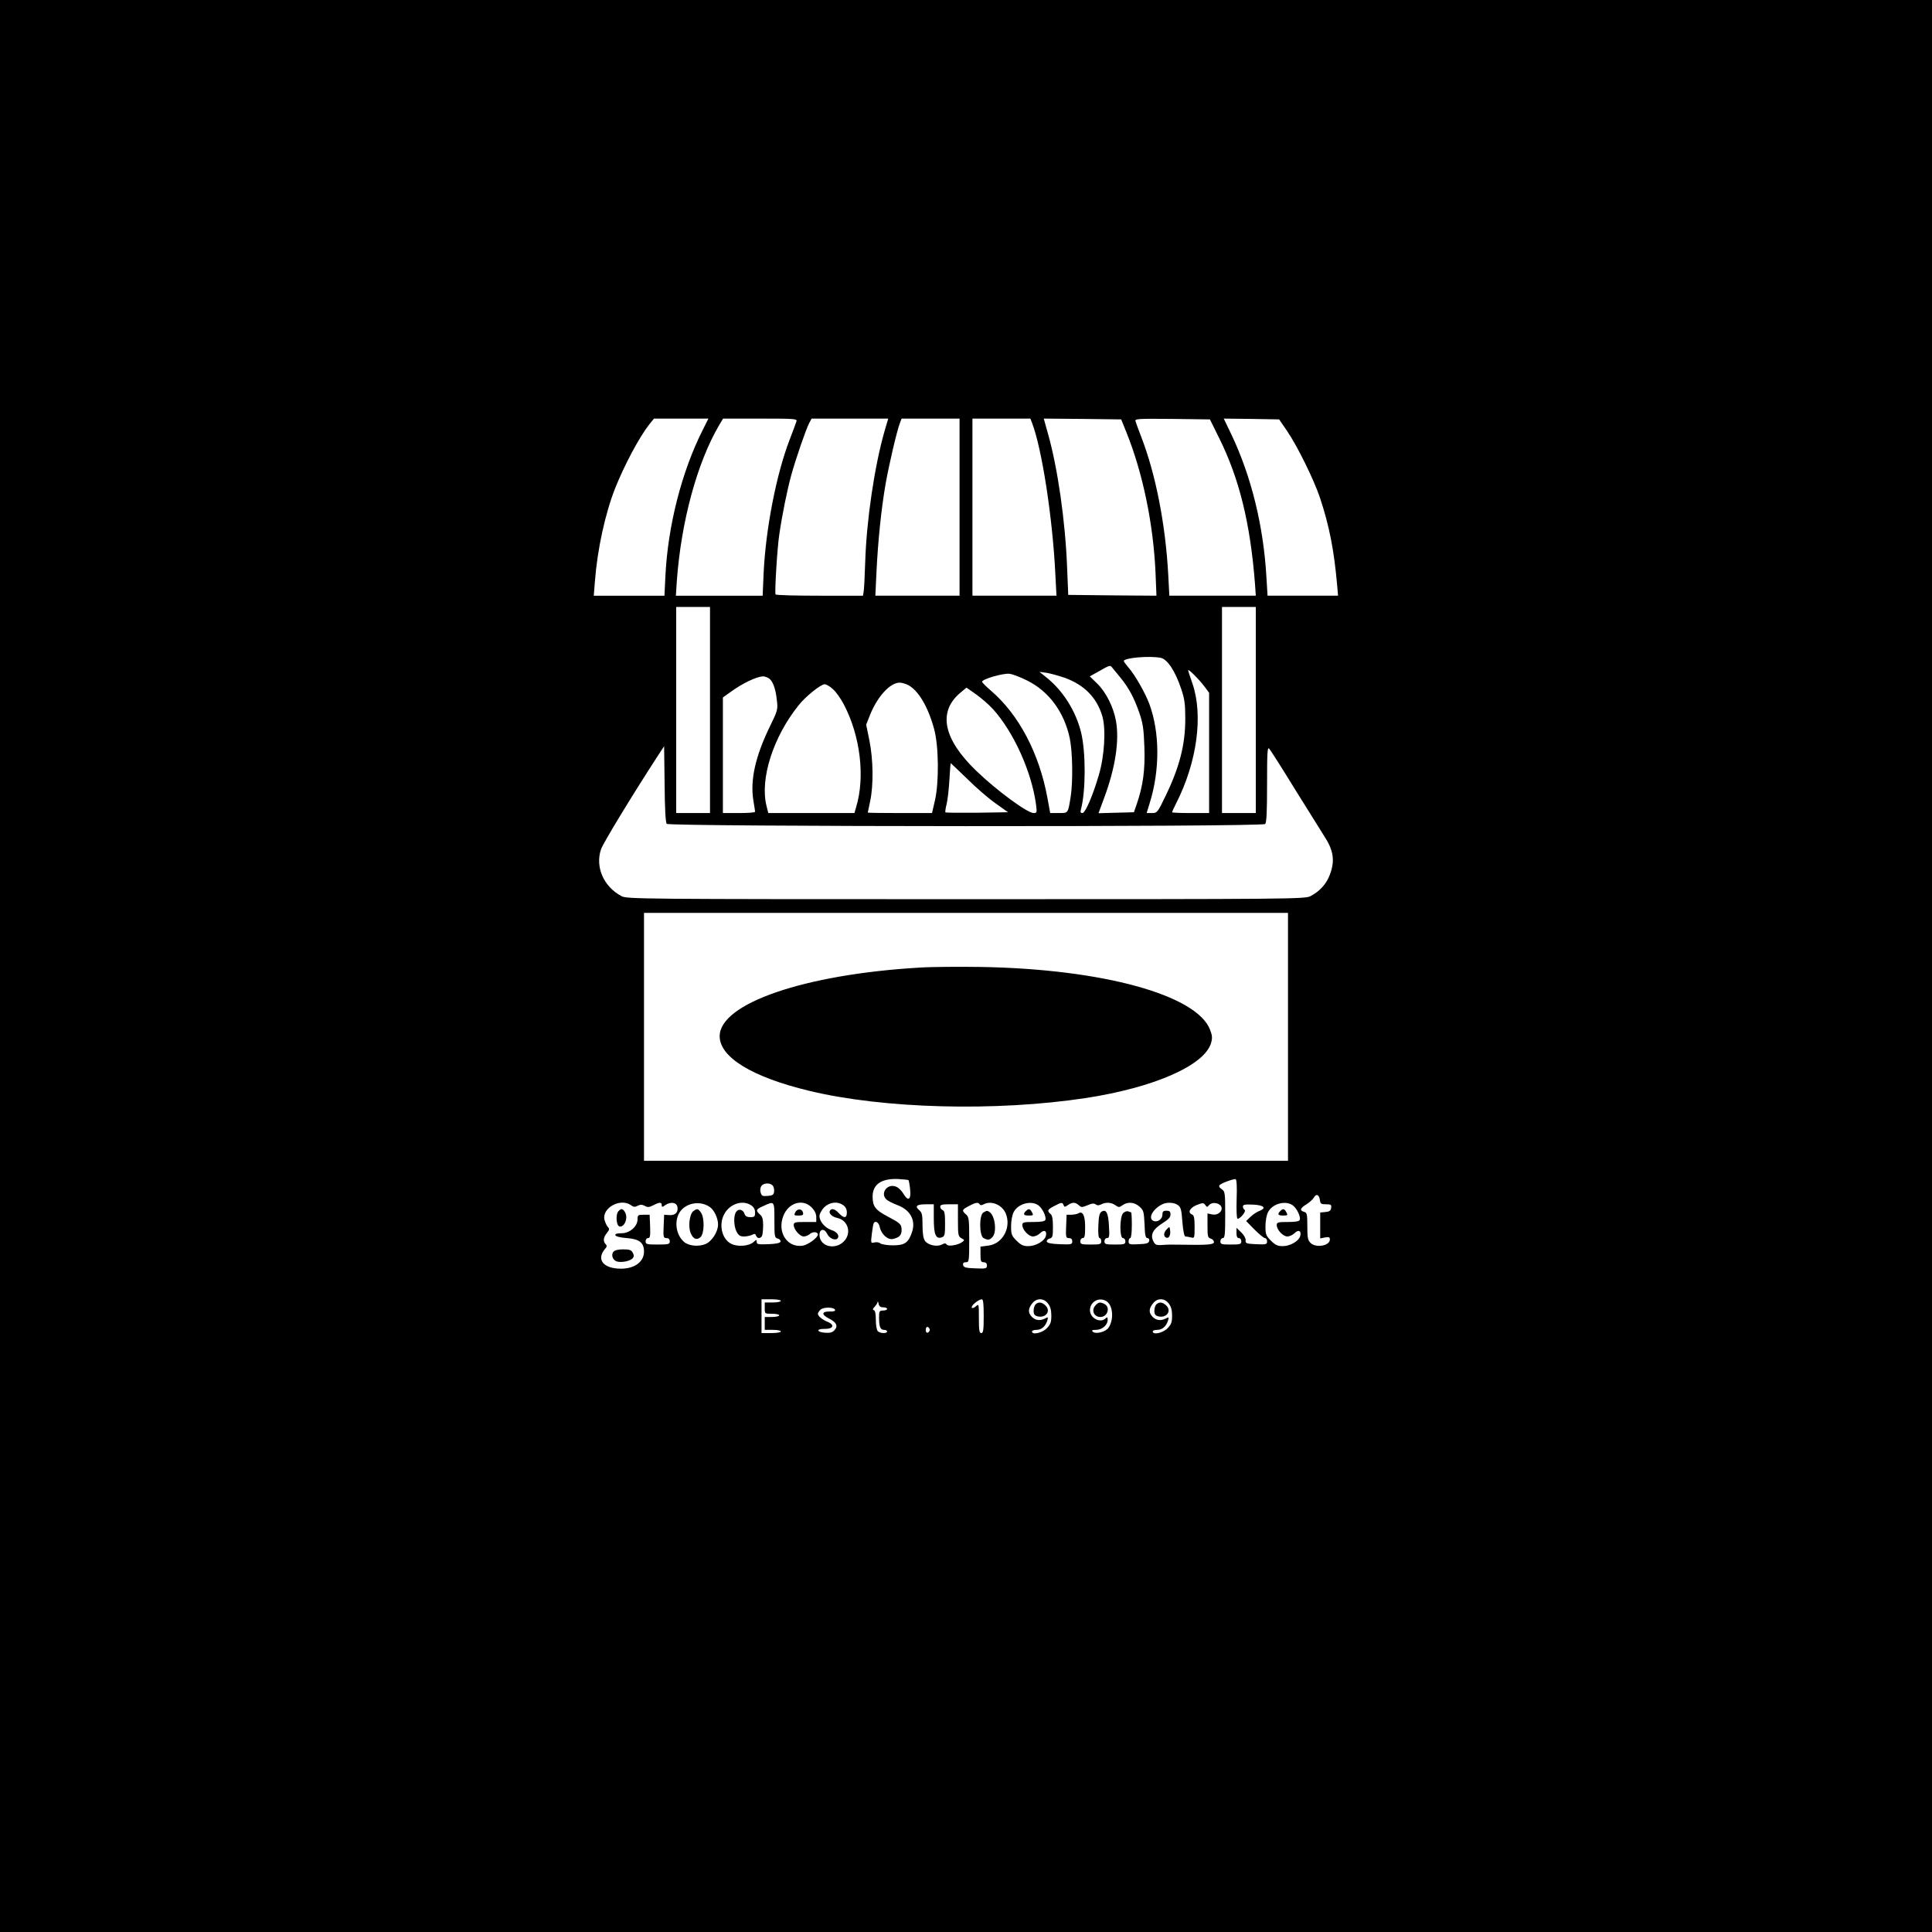 <?xml version="1.0" standalone="no"?>
<!DOCTYPE svg PUBLIC "-//W3C//DTD SVG 20010904//EN"
 "http://www.w3.org/TR/2001/REC-SVG-20010904/DTD/svg10.dtd">
<svg version="1.0" xmlns="http://www.w3.org/2000/svg"
 width="1200pt" height="1200pt" viewBox="0 0 1200 1200"
 preserveAspectRatio="xMidYMid meet">
<g transform="translate(0,1200) scale(0.1,-0.1)"
fill="#000000" stroke="none">
<path d="M0 6000 l0 -6000 6000 0 6000 0 0 6000 0 6000 -6000 0 -6000 0 0
-6000z m4364 3328 c-130 -258 -216 -595 -231 -905 l-6 -123 -219 0 -220 0 7
88 c15 199 64 423 126 580 58 145 148 314 211 395 l30 37 169 0 169 0 -36 -72z
m583 55 c-3 -10 -22 -61 -42 -113 -83 -215 -149 -554 -162 -830 l-6 -140 -270
0 -269 0 6 93 c27 367 125 731 262 965 l25 42 231 0 c215 0 230 -1 225 -17z
m547 -61 c-62 -216 -112 -553 -120 -812 -3 -91 -7 -175 -10 -187 l-4 -23 -270
0 c-148 0 -271 3 -273 8 -6 11 10 284 23 370 17 119 49 278 75 372 28 101 91
284 111 322 l15 28 238 0 238 0 -23 -78z m466 -472 l0 -550 -261 0 -262 0 7
148 c9 187 29 386 56 543 21 120 70 331 90 383 l10 26 180 0 180 0 0 -550z
m450 524 c62 -162 128 -591 145 -941 l7 -133 -261 0 -261 0 0 550 0 550 180 0
180 0 10 -26z m587 -61 c102 -254 166 -566 180 -866 l6 -147 -274 2 -274 3 -7
170 c-11 287 -58 615 -118 828 l-27 97 240 -2 241 -3 33 -82z m575 -33 c125
-251 194 -530 223 -907 l5 -73 -269 0 -268 0 -7 133 c-17 309 -77 619 -167
852 -17 44 -33 88 -36 98 -5 16 9 17 228 15 l234 -3 57 -115z m421 45 c64 -93
168 -304 206 -418 58 -175 87 -325 106 -539 l6 -68 -219 0 -219 0 -7 115 c-18
316 -93 623 -216 883 l-49 102 172 -2 172 -3 48 -70z m-3583 -1735 l0 -640
-105 0 -105 0 0 640 0 640 105 0 105 0 0 -640z m3390 0 l0 -640 -105 0 -105 0
0 640 0 640 105 0 105 0 0 -640z m-590 324 c41 -9 89 -81 126 -191 22 -65 26
-96 26 -188 0 -161 -36 -301 -124 -482 -48 -100 -51 -103 -83 -103 l-33 0 19
62 c64 204 63 439 -2 615 -26 70 -90 182 -130 227 -16 19 -29 36 -29 40 0 20
160 34 230 20z m-249 -125 c51 -63 84 -125 115 -215 23 -66 28 -102 32 -214 5
-141 -8 -239 -47 -353 l-18 -52 -110 -3 -110 -3 34 92 c71 189 97 361 74 484
-16 85 -62 177 -116 229 l-46 45 43 24 c85 48 82 48 98 28 8 -10 31 -38 51
-62z m520 -53 l29 -39 0 -374 0 -373 -115 0 c-63 0 -115 2 -115 5 0 3 12 29
26 57 129 254 168 543 101 741 -15 42 -27 80 -27 84 0 11 70 -59 101 -101z
m-870 55 c123 -44 202 -124 236 -240 23 -80 13 -248 -22 -365 -38 -130 -84
-236 -102 -236 -11 0 -14 6 -9 23 30 112 31 353 1 477 -33 135 -114 263 -220
346 l-39 31 45 -6 c24 -4 74 -18 110 -30z m-233 -17 c137 -67 233 -198 267
-362 17 -84 20 -267 5 -362 -17 -103 -14 -100 -74 -100 l-53 0 -17 93 c-51
278 -178 519 -351 667 -29 25 -54 50 -55 55 -3 16 131 55 170 50 19 -2 68 -21
108 -41z m-1606 15 c26 -14 45 -61 53 -136 7 -60 6 -65 -43 -165 -90 -185
-123 -332 -103 -458 6 -36 11 -68 11 -72 0 -5 -45 -8 -100 -8 l-100 0 0 359 0
359 49 35 c73 53 157 93 199 96 7 1 22 -4 34 -10z m867 -43 c65 -34 125 -134
163 -274 29 -105 31 -332 5 -444 l-18 -78 -200 0 c-109 0 -199 1 -199 3 0 1 7
34 15 72 21 100 19 257 -5 376 l-20 98 25 63 c46 113 124 198 183 198 13 0 36
-7 51 -14z m-466 -26 c19 -16 50 -60 69 -97 102 -195 132 -449 76 -635 l-11
-38 -267 0 -268 0 -11 44 c-42 168 41 428 199 625 42 54 138 131 162 131 10 0
33 -13 51 -30z m995 -125 c128 -142 239 -387 267 -592 6 -50 6 -53 -15 -53
-39 0 -231 141 -358 264 -205 198 -238 367 -95 485 l36 30 60 -42 c32 -23 80
-64 105 -92z m-2027 -712 c16 -18 3698 -20 3717 -1 9 9 12 78 12 247 0 198 2
233 13 221 8 -8 81 -123 162 -255 82 -132 162 -260 178 -285 60 -91 70 -155
37 -243 -21 -57 -63 -103 -120 -133 -34 -18 -106 -19 -2140 -19 -2035 0 -2106
1 -2140 19 -111 59 -164 181 -127 291 14 40 190 329 346 570 l46 70 3 -234 c1
-152 6 -239 13 -248z m1866 280 c54 -54 134 -123 177 -153 l77 -55 -192 -3
c-106 -1 -194 0 -197 2 -2 3 1 27 8 53 6 26 14 94 17 151 3 56 7 102 8 102 1
0 47 -44 102 -97z m1993 -1603 l0 -770 -2000 0 -2000 0 0 770 0 770 2000 0
2000 0 0 -770z m-2357 -890 c2 -3 7 -28 10 -57 7 -65 -12 -78 -42 -27 -11 19
-32 39 -47 44 -55 21 -100 -45 -56 -82 9 -8 38 -22 63 -32 84 -30 119 -96 93
-171 -22 -64 -45 -80 -118 -80 -35 0 -70 6 -78 12 -8 7 -24 9 -37 6 -22 -6
-23 -5 -16 53 4 32 9 62 12 67 10 17 31 5 37 -23 9 -46 51 -84 84 -75 38 9 52
24 52 54 0 37 -7 43 -86 85 -77 40 -94 63 -94 124 0 76 55 113 157 109 34 -2
64 -5 66 -7z m2038 -118 c-2 -73 0 -122 6 -122 17 0 55 47 44 55 -6 3 -11 13
-11 21 0 12 12 14 62 12 68 -3 87 -21 41 -39 -15 -5 -40 -22 -56 -37 l-27 -26
52 -53 c29 -29 58 -53 65 -53 7 0 13 -9 13 -20 0 -19 -5 -21 -67 -18 -62 3
-68 5 -66 24 1 12 -10 33 -27 49 l-30 29 0 -32 c0 -22 5 -32 15 -32 8 0 15 -9
15 -20 0 -18 -7 -20 -65 -20 -58 0 -65 2 -65 20 0 11 7 20 15 20 13 0 15 23
15 144 0 138 -1 146 -22 160 -15 10 -19 19 -12 26 12 12 86 39 99 36 6 -2 9
-49 6 -124z m-2881 84 c6 -8 10 -25 8 -38 -2 -19 -10 -24 -40 -26 -33 -3 -38
0 -44 23 -4 15 -1 31 6 40 16 19 54 19 70 1z m3398 -89 c3 -24 8 -27 38 -27
31 0 35 -3 32 -22 -2 -18 -11 -24 -35 -26 l-33 -3 0 -81 0 -80 30 6 c25 4 30
2 30 -13 0 -39 -87 -54 -120 -21 -17 17 -20 33 -20 104 0 75 -2 84 -20 89 -29
8 -25 23 15 47 19 12 40 31 46 42 14 26 33 18 37 -15z m-4280 -32 c17 -13 26
-13 43 -4 16 8 27 8 44 -1 18 -10 28 -9 53 4 39 20 52 20 52 1 0 -14 3 -14 24
1 34 22 70 15 74 -14 5 -33 -15 -52 -52 -49 l-31 2 -3 -72 c-3 -68 -1 -73 18
-73 13 0 20 -7 20 -20 0 -18 -7 -20 -75 -20 -68 0 -75 2 -75 20 0 11 7 20 15
20 13 0 15 13 13 73 l-3 72 -37 0 c-35 0 -38 -2 -38 -28 0 -45 -49 -87 -100
-87 -29 0 -40 -4 -38 -12 3 -8 31 -15 72 -18 77 -6 106 -28 106 -84 0 -63 -58
-106 -143 -106 -110 0 -155 57 -99 123 12 13 13 20 4 29 -17 17 -15 42 7 69
17 21 18 26 5 40 -7 8 -16 29 -20 45 -14 72 99 134 164 89z m488 -10 c29 -18
54 -71 54 -110 0 -46 -38 -105 -78 -122 -44 -18 -105 -12 -134 14 -49 43 -61
126 -28 181 37 60 125 77 186 37z m259 9 c17 -11 25 -26 25 -45 0 -25 -4 -29
-29 -29 -20 0 -32 6 -36 19 -8 28 -37 36 -52 15 -18 -24 -16 -89 2 -124 12
-23 22 -30 46 -30 17 0 39 5 50 10 15 9 21 7 25 -5 8 -20 30 -19 38 1 3 9 6
38 6 65 0 37 -5 53 -20 66 -28 25 -25 32 23 53 68 31 67 32 67 -89 0 -102 1
-109 21 -114 12 -3 19 -12 17 -19 -3 -9 -28 -14 -76 -16 -62 -2 -72 -1 -72 14
0 16 -1 16 -20 -1 -28 -25 -99 -31 -139 -10 -57 29 -78 118 -43 183 34 65 114
91 167 56z m376 -13 c19 -20 29 -40 29 -60 l0 -31 -70 0 c-62 0 -70 -2 -70
-19 0 -27 38 -71 62 -71 12 0 29 7 39 16 18 16 49 13 49 -4 0 -19 -60 -63 -93
-69 -98 -15 -162 84 -121 186 32 81 120 107 175 52z m197 13 c14 -10 22 -25
22 -45 0 -36 -18 -38 -50 -4 -25 27 -45 32 -55 15 -10 -16 13 -38 46 -45 68
-15 90 -96 40 -146 -56 -56 -151 -30 -151 41 0 38 31 42 48 6 12 -27 49 -43
63 -29 16 16 -1 42 -37 53 -40 14 -74 53 -74 87 0 14 13 37 29 54 34 33 83 39
119 13z m847 6 c4 -7 12 -7 25 0 47 25 114 -3 137 -57 36 -88 -20 -190 -110
-200 l-47 -6 0 -48 c0 -42 3 -49 20 -49 13 0 20 -7 20 -20 0 -19 -5 -21 -72
-18 -60 2 -73 6 -76 21 -2 12 3 17 17 17 20 0 21 5 21 140 0 128 -2 142 -20
157 -27 24 -26 30 18 52 42 23 58 25 67 11z m364 -6 c26 -19 51 -71 44 -91 -4
-9 -27 -13 -74 -13 -61 0 -69 -2 -69 -19 0 -29 39 -71 66 -71 13 0 33 9 45 21
25 25 45 13 34 -21 -10 -30 -63 -60 -108 -60 -31 0 -46 7 -73 34 -31 31 -34
40 -34 90 0 32 7 70 16 87 26 52 107 75 153 43z m157 1 c5 -13 8 -13 27 0 27
19 46 19 68 -1 15 -14 20 -14 54 0 27 12 41 13 51 5 9 -7 18 -7 33 0 28 15 63
14 89 -5 20 -14 24 -14 44 0 32 23 73 20 105 -8 26 -23 28 -31 32 -110 2 -67
6 -86 18 -86 8 0 13 -7 11 -17 -3 -15 -16 -19 -66 -21 -57 -3 -62 -1 -62 18 0
11 5 20 10 20 6 0 10 33 10 80 0 44 -2 80 -4 80 -2 0 -11 3 -19 6 -8 3 -22 -2
-31 -11 -22 -23 -23 -155 -1 -155 8 0 15 -9 15 -20 0 -18 -7 -20 -65 -20 -58
0 -65 2 -65 20 0 12 7 20 16 20 14 0 16 11 12 75 -4 81 -17 107 -46 89 -13 -9
-18 -28 -20 -88 -2 -48 1 -76 8 -76 5 0 10 -9 10 -20 0 -18 -7 -20 -65 -20
-58 0 -65 2 -65 20 0 11 7 20 15 20 12 0 15 14 15 69 0 71 -15 101 -42 85 -7
-5 -26 -8 -43 -9 l-30 0 -3 -72 c-3 -68 -1 -73 18 -73 13 0 20 -7 20 -20 0
-19 -5 -21 -77 -18 -52 2 -78 7 -81 16 -2 7 5 16 17 19 19 5 21 13 21 73 0 48
-4 71 -15 80 -23 19 -19 28 23 49 45 24 51 25 58 6z m710 0 c18 -12 23 -29 28
-105 5 -58 12 -90 19 -90 7 0 22 -3 35 -6 21 -6 22 -4 22 65 0 54 -4 73 -15
77 -30 12 -16 41 27 59 38 15 43 15 54 1 10 -15 13 -15 24 -1 17 20 59 16 74
-7 16 -27 -18 -59 -55 -51 l-29 6 0 -76 c0 -66 2 -75 20 -80 11 -3 20 -13 20
-22 0 -16 -42 -19 -207 -16 -60 1 -78 1 -118 -2 -34 -2 -41 2 -52 25 -19 39
-2 73 57 110 37 23 50 37 50 54 0 19 -5 24 -25 24 -20 0 -25 -5 -25 -25 0 -27
-30 -48 -54 -39 -37 14 -10 70 49 102 28 16 77 15 101 -3z m713 -1 c26 -19 51
-71 44 -91 -4 -9 -27 -13 -74 -13 -61 0 -69 -2 -69 -19 0 -29 39 -71 66 -71
13 0 33 9 45 21 25 25 45 13 34 -21 -10 -30 -63 -60 -108 -60 -31 0 -46 7 -73
34 -31 31 -34 40 -34 90 0 32 7 70 16 87 26 52 107 75 153 43z m-2229 -82 c0
-99 12 -129 48 -118 20 7 22 14 22 86 0 60 -3 79 -15 84 -8 3 -15 12 -15 21 0
12 12 15 55 15 l55 0 0 -100 c0 -92 2 -100 22 -111 20 -11 20 -12 4 -24 -26
-19 -88 -29 -96 -15 -6 9 -13 9 -30 0 -30 -16 -86 -4 -105 23 -10 15 -15 45
-15 97 0 64 -3 78 -20 93 -30 25 -16 37 41 37 l49 0 0 -88z m-950 -512 c0 -5
-22 -10 -50 -10 l-50 0 0 -35 c0 -35 0 -35 45 -35 25 0 45 -4 45 -10 0 -5 -20
-10 -45 -10 l-45 0 0 -40 0 -40 50 0 c28 0 50 -4 50 -10 0 -6 -27 -10 -60 -10
l-60 0 0 105 0 105 60 0 c33 0 60 -4 60 -10z m1260 -95 c0 -87 -3 -105 -15
-105 -12 0 -15 17 -15 92 0 89 0 91 -19 74 -11 -10 -22 -13 -25 -8 -7 11 41
51 62 52 9 0 12 -27 12 -105z m399 79 c15 -19 21 -41 21 -76 0 -41 -5 -54 -29
-79 -29 -29 -91 -42 -91 -19 0 6 13 10 28 10 31 0 55 21 67 58 6 21 5 23 -13
13 -31 -16 -60 -13 -82 9 -26 26 -25 51 1 84 13 17 30 26 49 26 19 0 36 -9 49
-26z m360 16 c43 -22 52 -112 17 -166 -18 -27 -81 -43 -99 -25 -8 8 -3 11 21
11 37 0 72 30 72 62 0 17 -3 19 -12 10 -33 -33 -98 0 -98 50 0 51 53 83 99 58z
m390 -16 c15 -19 21 -41 21 -76 0 -41 -5 -54 -29 -79 -29 -29 -91 -42 -91 -19
0 6 13 10 28 10 31 0 55 21 67 58 6 21 5 23 -13 13 -31 -16 -60 -13 -82 9 -26
26 -25 51 1 84 13 17 30 26 49 26 19 0 36 -9 49 -26z m-1773 -24 c13 0 24 -4
24 -10 0 -5 -11 -10 -25 -10 -23 0 -25 -4 -25 -44 0 -57 8 -76 31 -76 10 0 19
-4 19 -10 0 -14 -43 -13 -58 2 -7 7 -12 38 -12 69 0 37 -4 59 -12 61 -9 3 -8
9 5 22 9 10 18 23 18 29 1 7 4 2 6 -10 3 -16 11 -23 29 -23z m-299 -16 c2 -7
-10 -11 -33 -10 -51 1 -53 -19 -6 -43 48 -24 59 -47 35 -73 -12 -14 -28 -18
-57 -16 -55 4 -58 25 -4 24 54 -1 65 25 18 44 -34 14 -60 36 -60 50 0 5 7 16
16 25 18 18 85 17 91 -1z m588 -124 c0 -7 -6 -15 -12 -17 -8 -3 -13 4 -13 17
0 13 5 20 13 18 6 -3 12 -11 12 -18z"/>
<path d="M5710 5990 c-714 -42 -1240 -223 -1240 -426 0 -131 202 -254 555
-339 463 -112 1160 -130 1720 -45 423 65 735 202 777 341 9 32 8 46 -6 83 -83
216 -667 377 -1421 390 -137 2 -311 1 -385 -4z"/>
<path d="M3842 4478 c-19 -19 -15 -87 4 -95 21 -8 44 22 44 57 0 24 -16 50
-30 50 -3 0 -11 -5 -18 -12z"/>
<path d="M3810 4225 c-16 -19 -4 -52 21 -60 28 -9 84 2 99 20 8 10 9 19 0 34
-8 17 -20 21 -59 21 -30 0 -53 -5 -61 -15z"/>
<path d="M4306 4477 c-23 -17 -33 -97 -16 -136 15 -37 38 -46 61 -25 24 22 26
119 3 152 -18 26 -24 27 -48 9z"/>
<path d="M4940 4471 c-10 -19 -8 -21 20 -21 25 0 31 4 28 17 -5 26 -35 28 -48
4z"/>
<path d="M6108 4469 c-27 -15 -26 -144 1 -159 27 -14 37 -13 55 6 29 29 17
133 -18 156 -14 10 -17 9 -38 -3z"/>
<path d="M6372 4478 c-20 -20 -14 -28 18 -28 28 0 30 2 20 20 -12 23 -21 25
-38 8z"/>
<path d="M7248 4366 c-20 -20 -23 -42 -7 -52 17 -10 31 11 27 42 -3 26 -4 27
-20 10z"/>
<path d="M7952 4478 c-20 -20 -14 -28 18 -28 28 0 30 2 20 20 -12 23 -21 25
-38 8z"/>
<path d="M6432 3898 c-7 -7 -12 -25 -12 -40 0 -21 6 -29 24 -34 53 -13 86 35
48 69 -22 20 -43 22 -60 5z"/>
<path d="M6806 3894 c-30 -30 -13 -74 29 -74 44 0 63 60 26 80 -27 14 -37 13
-55 -6z"/>
<path d="M7182 3898 c-7 -7 -12 -25 -12 -40 0 -21 6 -29 24 -34 53 -13 86 35
48 69 -22 20 -43 22 -60 5z"/>
</g>
</svg>
